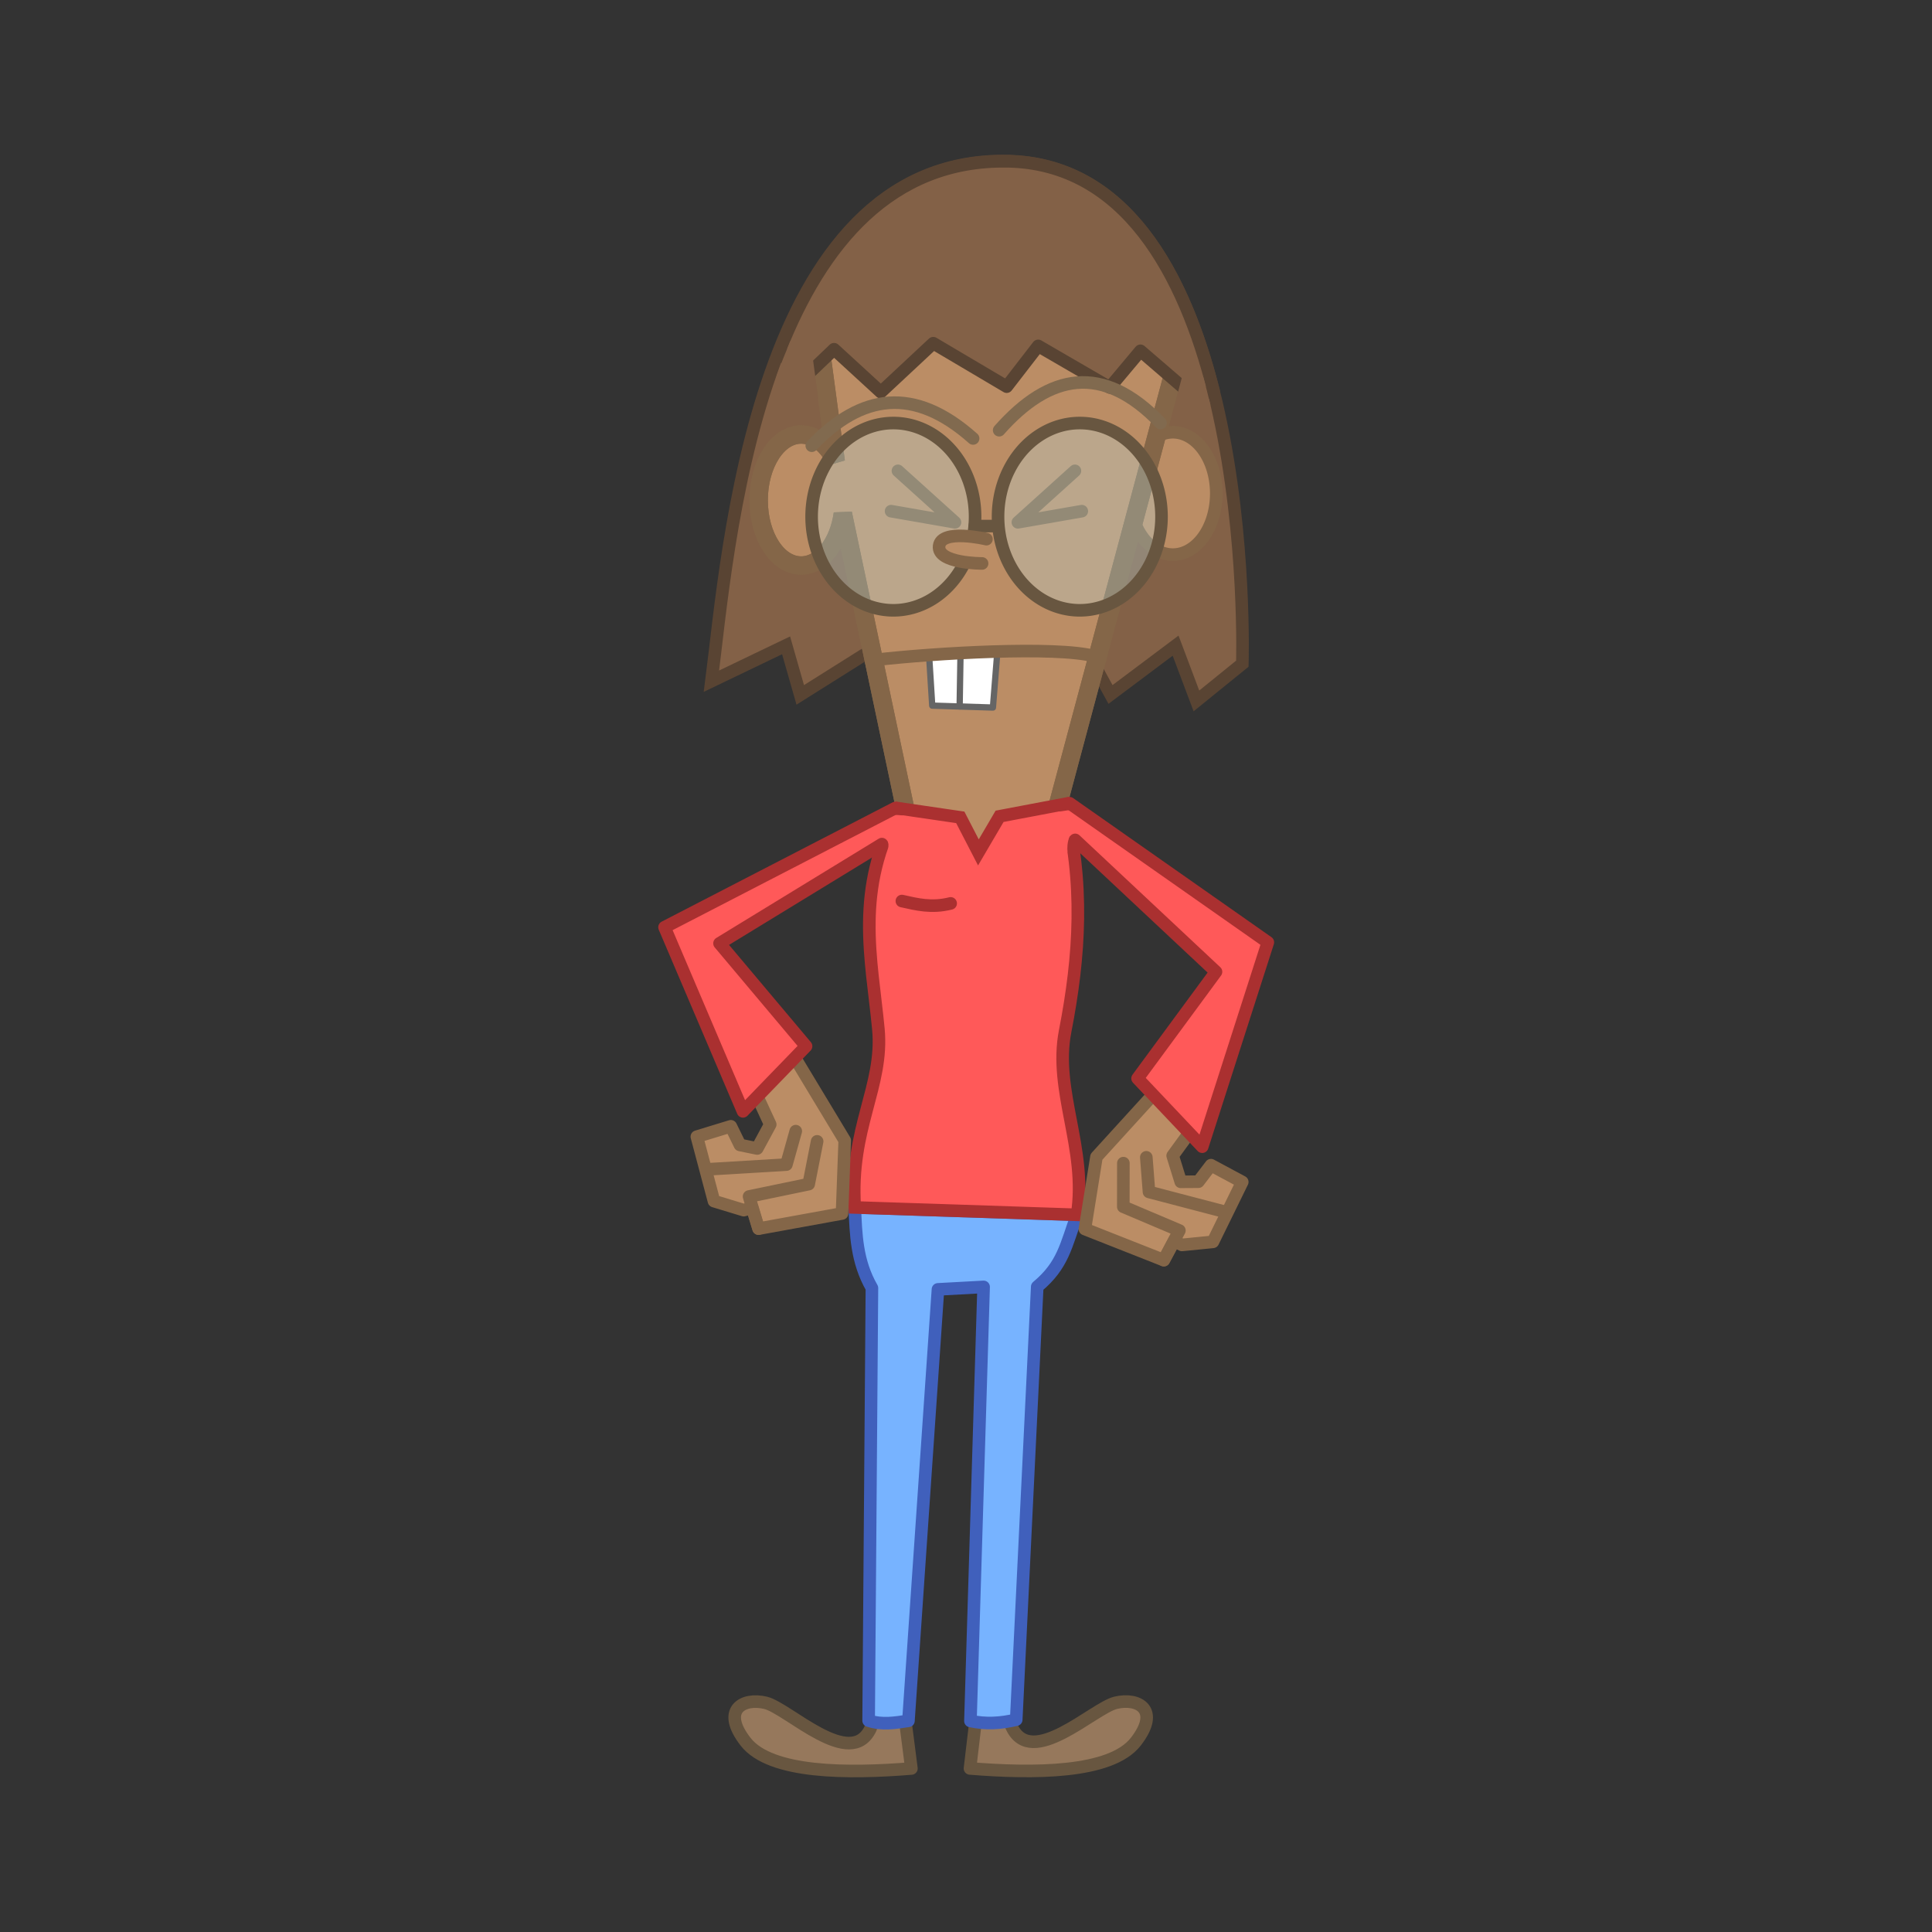 <svg:svg xmlns:dc="http://purl.org/dc/elements/1.1/" xmlns:ns1="http://sodipodi.sourceforge.net/DTD/sodipodi-0.dtd" xmlns:ns2="http://www.inkscape.org/namespaces/inkscape" xmlns:ns4="http://creativecommons.org/ns#" xmlns:rdf="http://www.w3.org/1999/02/22-rdf-syntax-ns#" xmlns:svg="http://www.w3.org/2000/svg" height="1118.81" id="svg2" version="1.1" viewBox="-381.111 -89.672 1118.81 1118.81" width="1118.81" ns1:docname="Female or Male Unisex Geek or Nerd Dark Skin.svg" ns2:version="0.48.5 r10040">
  <svg:rect x="-381.111" y="-89.672" width="1118.81" height="1118.81" fill="#333333" stroke="none"/>
  <ns1:namedview bordercolor="#666666" borderopacity="1.0" fit-margin-bottom="0" fit-margin-left="0" fit-margin-right="0" fit-margin-top="0" id="base" pagecolor="#ffffff" showgrid="false" ns2:current-layer="layer1" ns2:cx="20.937279" ns2:cy="624.76766" ns2:document-units="px" ns2:pageopacity="0.0" ns2:pageshadow="2" ns2:window-height="1181" ns2:window-maximized="0" ns2:window-width="1163" ns2:window-x="0" ns2:window-y="19" ns2:zoom="0.70710678" />
  <svg:g id="layer1" transform="translate(-370.84 -120.37)" ns2:groupmode="layer" ns2:label="Layer 1">
    <svg:path d="m572.73 123.95c-145.75-2.33-161.61 228.79-171.01 301.22l43.231-20.767 8.2 28.7 39.164-24.632 9.76 28.593 50.206-30.708 9.749 29.218 55.08-31.322 15.711 28.605 37.69-28.271 12.059 32.008 26.592-21.559s9.315-288.75-136.43-291.08z" id="path3790" style="stroke:#594433;stroke-width:7.289;fill:#836147" ns1:nodetypes="zccccccccccccz" ns2:connector-curvature="0" />
    <svg:path d="m2.917 132.05a3.447 4.861 0 1 1 -6.894 0 3.447 4.861 0 1 1 6.894 0z" id="path3817" style="stroke-linejoin:round;stroke:#846648;stroke-linecap:square;fill:#bb8d65" transform="matrix(7.289 0 0 7.289 672.81 -646.07)" ns1:cx="-0.53033006" ns1:cy="132.04575" ns1:rx="3.4471455" ns1:ry="4.8613591" ns1:type="arc" />
    <svg:path d="m516.55 191.45c-18.737 0.343-29.637 3.411-48.744 5.011l-6.324 10.243 12.246 91.345c-4.469-9.552-11.829-15.716-20.044-15.716-13.59 0-24.6 17.056-24.6 38.038 0 20.983 11.01 37.811 24.6 37.811 11.838 0 21.793-12.869 24.144-30.066l37.758 178.78 39.772 29.149 42.93-24.014 76.012-284.05-5.142-13.975c-50.9-17.03-96.4-23.6-152.61-22.57z" id="path3792" style="stroke:#846648;stroke-width:10.62;fill:#bb8d65" ns1:nodetypes="scccsssccccccs" ns2:connector-curvature="0" />
    <svg:g id="g4003" style="stroke:#818181;stroke-width:.616" transform="matrix(11.837 0 0 11.837 -5963.3 -6258.5)">
      <svg:path d="m13.688 142.22c-0.586 0.026-1.167 0.108-1.75 0.188l0.156 2.5 2.969 0.094 0.219-2.75c-0.524-0.017-1.061-0.055-1.594-0.031z" id="path3996" style="stroke-linejoin:round;stroke:#656565;stroke-linecap:round;stroke-width:.308;fill:#ffffff" transform="translate(536.43 420.93)" ns2:connector-curvature="0" />
      <svg:path d="m13.479 142.27-0.044 2.677" id="path3994" style="stroke-linejoin:round;stroke:#656565;stroke-linecap:round;stroke-width:.308;fill:#ffffff" transform="translate(536.43 420.93)" ns1:nodetypes="cc" ns2:connector-curvature="0" />
    </svg:g>
    <svg:path d="m496.69 412.82c34.374-3.928 104.57-8.093 126.92-2.094" id="path3855" style="stroke:#846648;stroke-width:7.289;fill:none" ns1:nodetypes="cc" ns2:connector-curvature="0" />
    <svg:path d="m516.55 191.45c-18.737 0.343-29.637 3.411-48.744 5.011l-6.324 10.243 12.246 91.345c-4.469-9.552-11.829-15.716-20.044-15.716-13.59 0-24.6 17.056-24.6 38.038 0 20.983 11.01 37.811 24.6 37.811 11.838 0 21.793-12.869 24.144-30.066l37.758 178.78 39.772 29.149 42.93-24.014 76.012-284.05-5.142-13.975c-50.9-17.03-96.4-23.6-152.61-22.57z" id="path3857" style="stroke:#846648;stroke-width:10.62;fill:none" ns1:nodetypes="scccsssccccccs" ns2:connector-curvature="0" />
    <svg:path d="m554.23 1031.2-2.786 23.582c36.368 2.94 81.555 3.079 95.992-15.462s1.434-25.705-11.596-22.549c-13.031 3.157-48.876 38.664-60.318 13.798l-3.682-13.269-14.482 0.689z" id="path3806" style="stroke-linejoin:round;stroke:#685640;stroke-linecap:square;stroke-width:7.289;fill:#96785c" ns1:nodetypes="cczzcccc" ns2:connector-curvature="0" />
    <svg:path d="m514.47 1031.1 3.04 23.71c-36.368 2.94-81.555 3.079-95.992-15.462s-1.434-25.705 11.596-22.549c13.031 3.157 49.386 39.556 60.828 14.69l1.603-15.322 16.849 0.692z" id="path3808" style="stroke-linejoin:round;stroke:#685640;stroke-linecap:square;stroke-width:7.289;fill:#96785c" ns1:nodetypes="cczzcccc" ns2:connector-curvature="0" />
    <svg:path d="m492.75 1027.1 1.903-250.51c-8.952-15.562-9.228-31.123-9.923-46.685l128.73 4.267c-6.509 17.762-7.991 29.065-23.076 41.681l-12.168 250.7c-8.998 2.179-17.853 2.643-26.511 0.746l7.623-251.36-26.427 1.427-17.108 249.85c-7.679 1.16-15.358 2.458-23.037-0.12z" id="path3804" style="stroke-linejoin:round;stroke:#4060bc;stroke-linecap:round;stroke-width:7.289;fill:#77b3ff" ns1:nodetypes="ccccccccccc" ns2:connector-curvature="0" ns2:transform-center-x="1.856178" ns2:transform-center-y="16.541974" />
    <svg:path d="m510.51 498.84c-26.258 46.658-15.977 87.078-12.124 127.65 3.182 33.507-16.747 57.269-13.656 103.44l128.73 4.267c6.011-38.47-13.695-71.649-6.911-106.36 8.482-43.397 11.283-86.551-0.528-131.52l-37.436 7.101-12.265 20.908-10.497-20.307z" id="path3802" style="stroke:#aa3030;stroke-width:7.289;fill:#ff5959" ns1:nodetypes="csccsccccc" ns2:connector-curvature="0" ns2:transform-center-x="1.856178" ns2:transform-center-y="16.541974" />
    <svg:g id="g3830" transform="matrix(2.495 -5.324 5.324 2.495 -4260.1 2382.8)">
      <svg:path d="m60.281 173.47-5.031 4.219 0.438 3.031 0.562 0.656-1.594 1.438 4.844 6.812 6.625-2.812 5.5-8.219-5.031-1.656-2.156 2.562-2.688-0.156-0.406-1.688 1.281-1.594-2.344-2.594z" id="path3821" style="stroke-linejoin:round;stroke:#846648;stroke-linecap:round;stroke-width:1.24;fill:#bb8d65" transform="translate(536.43 420.93)" ns1:nodetypes="ccccccccccccccc" ns2:connector-curvature="0" />
      <svg:path d="m54.668 182.82 2.459-2.194 3.596 4.801 4.167-1.036" id="path3819" style="stroke-linejoin:round;stroke:#846648;stroke-linecap:round;stroke-width:1.24;fill:none" transform="translate(536.43 420.93)" ns1:nodetypes="cccc" ns2:connector-curvature="0" />
      <svg:path d="m57.844 175.84 3.688 6.781 3.375-0.562" id="path3828" style="stroke-linejoin:round;stroke:#846648;stroke-linecap:round;stroke-width:1.24;fill:none" transform="translate(536.43 420.93)" ns1:nodetypes="ccc" ns2:connector-curvature="0" />
    </svg:g>
    <svg:g id="g3835" transform="matrix(-1.41 -5.708 -5.708 1.41 4943.3 3283.1)">
      <svg:path d="m60.281 173.47-5.031 4.219 0.438 3.031 0.562 0.656-1.594 1.438 4.844 6.812 6.625-2.812 5.5-8.219-5.031-1.656-2.156 2.562-2.688-0.156-0.406-1.688 1.281-1.594-2.344-2.594z" id="path3837" style="stroke-linejoin:round;stroke:#846648;stroke-linecap:round;stroke-width:1.24;fill:#bb8d65" transform="translate(536.43 420.93)" ns1:nodetypes="ccccccccccccccc" ns2:connector-curvature="0" />
      <svg:path d="m54.668 182.82 2.459-2.194 3.596 4.801 4.167-1.036" id="path3839" style="stroke-linejoin:round;stroke:#846648;stroke-linecap:round;stroke-width:1.24;fill:none" transform="translate(536.43 420.93)" ns1:nodetypes="cccc" ns2:connector-curvature="0" />
      <svg:path d="m57.844 175.84 3.688 6.781 3.375-0.562" id="path3841" style="stroke-linejoin:round;stroke:#846648;stroke-linecap:round;stroke-width:1.24;fill:none" transform="translate(536.43 420.93)" ns1:nodetypes="ccc" ns2:connector-curvature="0" />
    </svg:g>
    <svg:g id="g3903" style="fill:#ff5959" transform="matrix(7.289 0 0 7.289 -3453.5 -3711)">
      <svg:g id="g3899" style="fill:#ff5959">
        <svg:path d="m543.52 577.53-18.337 9.472 4.368 1.28 12.901-7.885 0.441-0.225c0.088 0.157 0.073 0.36 0.083 0.508l3.323 0.159-2.187-2.72-0.679-0.05z" id="path3847" style="fill:#ff5959" ns1:nodetypes="cccccccccc" ns2:connector-curvature="0" />
        <svg:path d="m543.52 577.53-18.337 9.472 6.233 14.626 5.01-5.174-6.875-8.172 12.901-7.885" id="path3843" style="stroke-linejoin:round;stroke:#aa3030;stroke-linecap:round;fill:#ff5959" ns1:nodetypes="cccccc" ns2:connector-curvature="0" />
      </svg:g>
      <svg:g id="g3895" style="fill:#ff5959">
        <svg:path d="m557.36 577.15 15.754 11.05-4.118 2.342-11.187-10.481-0.405-0.293s-0.288 0.357-0.202 1.298l-0.31-1.285-1.01-1.382 0.7-0.592 1.016-0.151z" id="path3853" style="fill:#ff5959" ns1:nodetypes="ccccccccccc" ns2:connector-curvature="0" />
        <svg:path d="m557.36 577.15 15.754 11.05-5.214 16.236-5.135-5.424 6.23-8.469-11.187-10.481" id="path3845" style="stroke-linejoin:round;stroke:#aa3030;stroke-linecap:round;fill:#ff5959" ns1:nodetypes="cccccc" ns2:connector-curvature="0" />
      </svg:g>
    </svg:g>
    <svg:g id="g3886" transform="matrix(7.289 0 0 7.289 -3453.5 -3711)">
      <svg:path d="m15.969 105.22c-9.301-0.15-14.737 6.64-18.032 14.94l1.563 2.59 2.721-2.6 3.716 3.41 4.165-3.888 5.835 3.451 2.502-3.237 5.686 3.3 2.439-2.91 4.248 3.66 1.562-0.469c-2.345-9.302-7.023-18.1-16.406-18.25z" id="path3866" style="stroke-linejoin:round;stroke:#594433;stroke-linecap:round;fill:#836147" transform="translate(536.43 420.93)" ns1:nodetypes="scccccccccccs" ns2:connector-curvature="0" />
      <svg:path d="m-1.25 119.5c-0.369 0.881-0.741 1.773-1.062 2.688-0.039 0.112-0.055 0.231-0.094 0.344l0.344 1.281 3.031 0.281-0.531-3.93-1.688-0.66zm31.375 1.875-0.719 2.719 1.375 0.75 1.344-0.25c-0.18-0.773-0.381-1.548-0.594-2.312l-1.406-0.91z" id="path3871" style="fill:#836147" transform="translate(536.43 420.93)" ns2:connector-curvature="0" />
    </svg:g>
    <svg:path d="m554.11 335.35h12.149" id="path3913" style="stroke-linejoin:round;stroke:#685640;stroke-linecap:round;stroke-width:7.289;fill:#685640" ns2:connector-curvature="0" />
    <svg:g id="g4011" style="stroke:#846648" transform="matrix(7.289 0 0 7.289 -3455.2 -3684.6)">
      <svg:path d="m543.96 547.12 4.531 4.089-5.077-0.885" id="path4007" style="stroke-linejoin:round;stroke:#846648;stroke-linecap:round;fill:none" ns2:connector-curvature="0" />
      <svg:path d="m558.02 547.12-4.531 4.089 5.077-0.885" id="path4009" style="stroke-linejoin:round;stroke:#846648;stroke-linecap:round;fill:none" ns2:connector-curvature="0" />
    </svg:g>
    <svg:path d="m27.5-28.719a8.156 9.344 0 1 1 -16.312 0 8.156 9.344 0 1 1 16.312 0z" id="path3941" style="fill-opacity:.275;stroke:#685640;stroke-width:1.256;fill:#bce8f2" transform="matrix(5.803 0 0 5.803 394.81 496.56)" ns1:cx="19.34375" ns1:cy="-28.71875" ns1:rx="8.15625" ns1:ry="9.34375" ns1:type="arc" />
    <svg:path d="m27.5-28.719a8.156 9.344 0 1 1 -16.312 0 8.156 9.344 0 1 1 16.312 0z" id="path3943" style="fill-opacity:.275;stroke:#685640;stroke-width:1.256;fill:#bce8f2" transform="matrix(5.803 0 0 5.803 502.77 496.56)" ns1:cx="19.34375" ns1:cy="-28.71875" ns1:rx="8.15625" ns1:ry="9.34375" ns1:type="arc" />
    <svg:path d="m553.25 284.61c-34.151-30.48-64.76-25.9-93.415 4.188" id="path4015" style="stroke-linejoin:round;stroke:#816a4f;stroke-linecap:round;stroke-width:7.289;fill:none" ns1:nodetypes="cc" ns2:connector-curvature="0" />
    <svg:path d="m661.76 275.64c-33.43-34.808-64.276-28.799-93.415 4.188" id="path4017" style="stroke-linejoin:round;stroke:#816a4f;stroke-linecap:round;stroke-width:7.289;fill:none" ns1:nodetypes="cc" ns2:connector-curvature="0" />
    <svg:path d="m560.97 342.92s-26.186-6.245-27.399 3.966c-1.213 10.211 24.876 10.094 24.876 10.094" id="path4029" style="stroke-linejoin:round;stroke:#846648;stroke-linecap:round;stroke-width:7.289;fill:#bb8d65" ns1:nodetypes="czc" ns2:connector-curvature="0" />
    <svg:path d="m512 552.48c8.672 1.94 17.214 4.142 28.244 1.367" id="path4031" style="stroke-linejoin:round;stroke:#aa3030;stroke-linecap:round;stroke-width:7.289;fill:#fffb89" ns1:nodetypes="cc" ns2:connector-curvature="0" />
  </svg:g>
</svg:svg>
